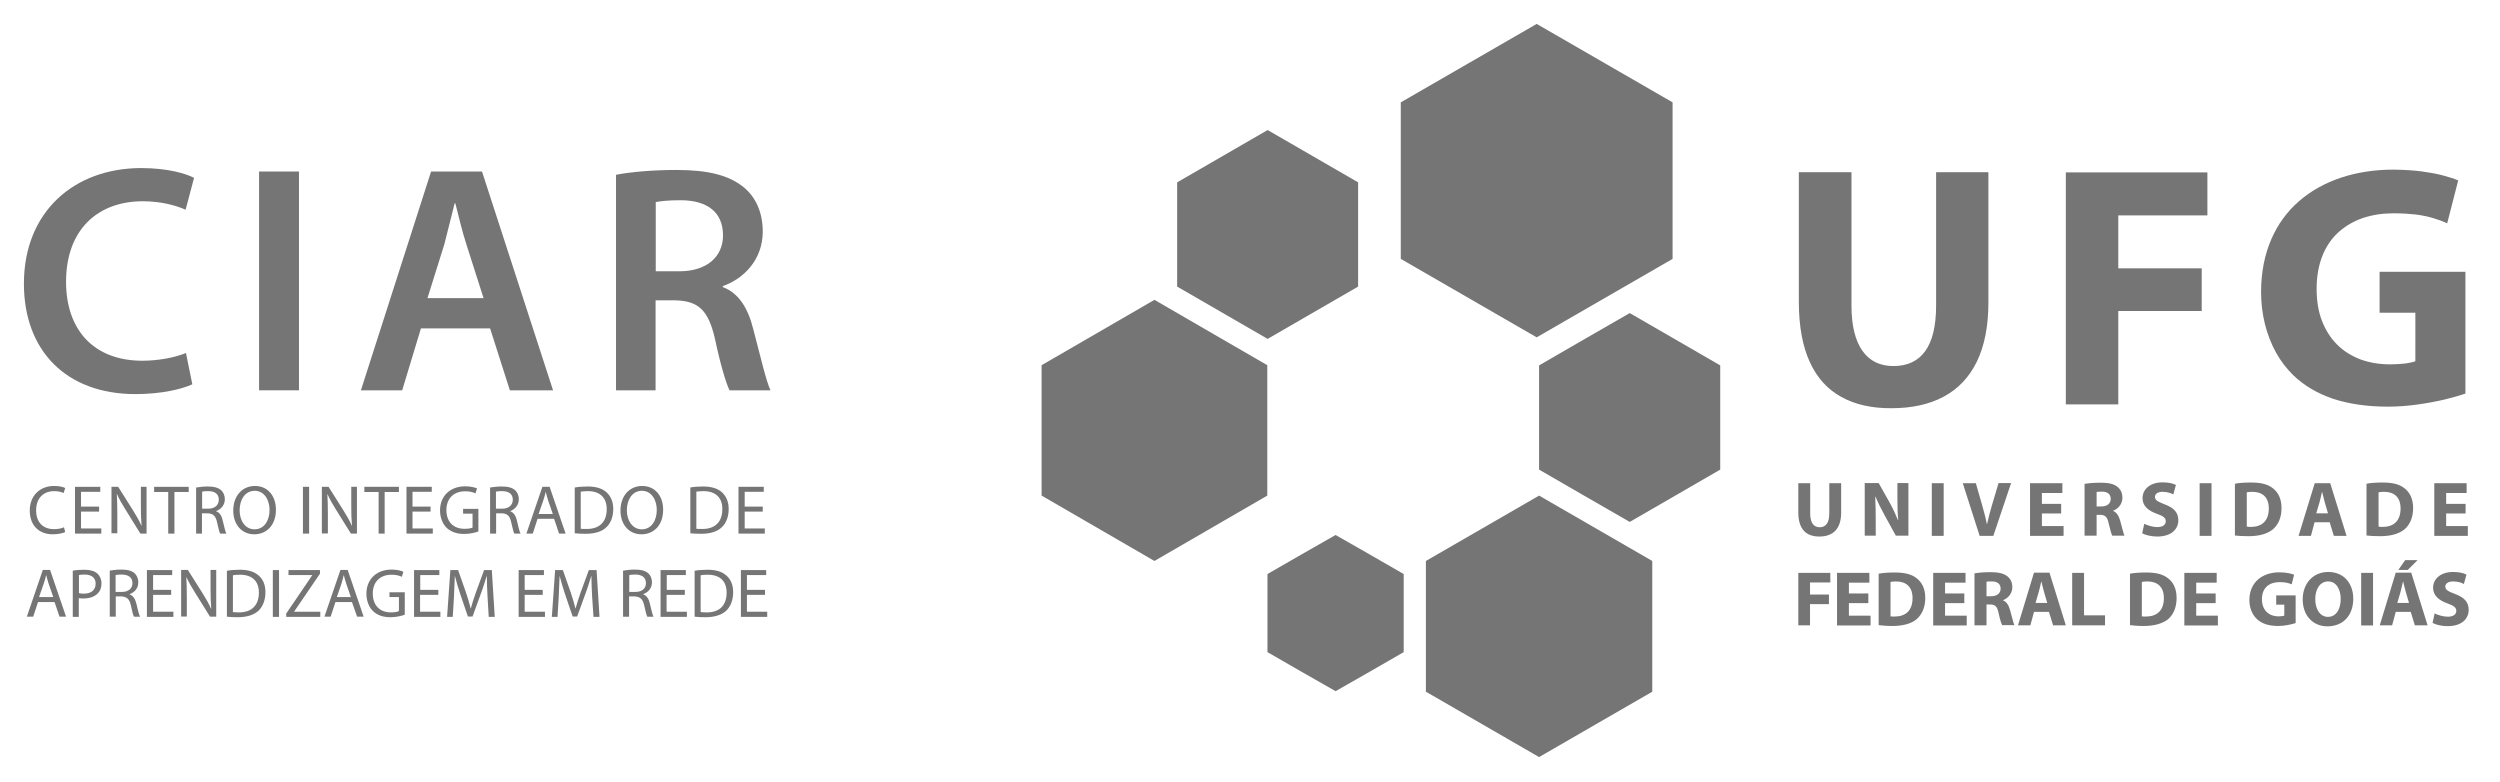 <svg version="1.1" id="Camada_1" xmlns="http://www.w3.org/2000/svg" xmlns:xlink="http://www.w3.org/1999/xlink" x="0px" y="0px"
	 viewBox="0 0 145.33 45.45" style="enable-background:new 0 0 145.33 45.45;" xml:space="preserve">
<style type="text/css">
	.st0{fill:#757575;}
	.st1{fill-rule:evenodd;clip-rule:evenodd;fill:#757575;}
</style>
<g>
	<g>
		<g>
			<path class="st0" d="M11.18,22.34c-0.55,0.26-1.75,0.57-3.3,0.57c-4.04,0-6.49-2.53-6.49-6.42c0-4.19,2.93-6.72,6.82-6.72
				c1.53,0,2.6,0.32,3.07,0.57l-0.49,1.85c-0.6-0.26-1.45-0.49-2.49-0.49c-2.59,0-4.46,1.62-4.46,4.68c0,2.81,1.62,4.59,4.44,4.59
				c0.93,0,1.91-0.19,2.53-0.45L11.18,22.34z"/>
			<path class="st0" d="M17.38,9.97v12.72h-2.32V9.97H17.38z"/>
			<path class="st0" d="M24.47,19.09l-1.09,3.6h-2.4l4.08-12.72h2.96l4.13,12.72h-2.51l-1.15-3.6H24.47z M28.11,17.33l-1-3.13
				c-0.25-0.77-0.45-1.64-0.64-2.38h-0.04c-0.19,0.74-0.4,1.62-0.6,2.38l-0.98,3.13H28.11z"/>
			<path class="st0" d="M35.81,10.16c0.89-0.17,2.17-0.28,3.51-0.28c1.83,0,3.06,0.3,3.93,1.02c0.7,0.58,1.09,1.47,1.09,2.56
				c0,1.64-1.11,2.75-2.32,3.17v0.06c0.92,0.34,1.47,1.23,1.77,2.45c0.42,1.59,0.76,3.06,1,3.55h-2.38c-0.19-0.38-0.51-1.41-0.85-3
				c-0.38-1.66-0.96-2.19-2.28-2.23h-1.17v5.23h-2.3V10.16z M38.12,15.77h1.38c1.57,0,2.53-0.83,2.53-2.09
				c0-1.38-0.96-2.04-2.47-2.04c-0.74,0-1.21,0.06-1.44,0.11V15.77z"/>
		</g>
		<g>
			<g>
				<path class="st0" d="M3.79,30.93c-0.13,0.06-0.39,0.13-0.72,0.13c-0.77,0-1.34-0.48-1.34-1.38c0-0.86,0.58-1.43,1.42-1.43
					c0.33,0,0.55,0.07,0.64,0.12l-0.09,0.29c-0.13-0.06-0.32-0.11-0.54-0.11c-0.64,0-1.06,0.41-1.06,1.12
					c0,0.67,0.38,1.09,1.04,1.09c0.22,0,0.44-0.04,0.58-0.11L3.79,30.93z"/>
				<path class="st0" d="M5.77,29.74H4.71v0.98h1.18v0.3H4.36V28.3h1.47v0.29H4.71v0.86h1.05V29.74z"/>
				<path class="st0" d="M6.48,31.02V28.3h0.39l0.87,1.38c0.2,0.32,0.36,0.6,0.48,0.88l0.01,0c-0.03-0.36-0.04-0.69-0.04-1.12V28.3
					h0.33v2.72H8.16L7.3,29.63c-0.19-0.3-0.37-0.61-0.5-0.91l-0.01,0c0.02,0.34,0.03,0.67,0.03,1.12v1.16H6.48z"/>
				<path class="st0" d="M9.78,28.6H8.96v-0.3h2.01v0.3h-0.83v2.42H9.78V28.6z"/>
				<path class="st0" d="M11.4,28.34c0.18-0.03,0.43-0.06,0.67-0.06c0.38,0,0.62,0.07,0.79,0.22c0.13,0.12,0.21,0.31,0.21,0.52
					c0,0.35-0.23,0.59-0.51,0.69v0.01c0.21,0.07,0.33,0.27,0.39,0.55c0.09,0.38,0.15,0.64,0.21,0.75h-0.36
					c-0.05-0.08-0.1-0.31-0.18-0.65c-0.08-0.38-0.23-0.52-0.55-0.53h-0.33v1.18H11.4V28.34z M11.75,29.57h0.36
					c0.38,0,0.61-0.21,0.61-0.52c0-0.35-0.25-0.5-0.62-0.5c-0.17,0-0.29,0.01-0.35,0.03V29.57z"/>
				<path class="st0" d="M16.04,29.63c0,0.93-0.57,1.43-1.26,1.43c-0.72,0-1.22-0.56-1.22-1.38c0-0.86,0.53-1.43,1.26-1.43
					C15.56,28.25,16.04,28.82,16.04,29.63z M13.93,29.67c0,0.58,0.31,1.1,0.87,1.1c0.56,0,0.87-0.51,0.87-1.13
					c0-0.54-0.28-1.11-0.87-1.11C14.22,28.54,13.93,29.08,13.93,29.67z"/>
				<path class="st0" d="M17.97,28.3v2.72h-0.36V28.3H17.97z"/>
				<path class="st0" d="M18.71,31.02V28.3h0.39l0.87,1.38c0.2,0.32,0.36,0.6,0.48,0.88l0.01,0c-0.03-0.36-0.04-0.69-0.04-1.12V28.3
					h0.33v2.72H20.4l-0.86-1.38c-0.19-0.3-0.37-0.61-0.5-0.91l-0.01,0c0.02,0.34,0.03,0.67,0.03,1.12v1.16H18.71z"/>
				<path class="st0" d="M22.01,28.6h-0.83v-0.3h2.01v0.3h-0.83v2.42h-0.35V28.6z"/>
				<path class="st0" d="M25.03,29.74h-1.05v0.98h1.18v0.3h-1.53V28.3h1.47v0.29h-1.12v0.86h1.05V29.74z"/>
				<path class="st0" d="M27.82,30.89c-0.16,0.06-0.47,0.15-0.84,0.15c-0.41,0-0.75-0.11-1.02-0.36c-0.23-0.23-0.38-0.59-0.38-1.01
					c0-0.81,0.56-1.4,1.47-1.4c0.31,0,0.56,0.07,0.68,0.12l-0.09,0.29c-0.15-0.07-0.33-0.12-0.6-0.12c-0.66,0-1.09,0.41-1.09,1.09
					c0,0.69,0.41,1.09,1.05,1.09c0.23,0,0.39-0.03,0.47-0.07v-0.81h-0.55v-0.28h0.89V30.89z"/>
				<path class="st0" d="M28.49,28.34c0.18-0.03,0.44-0.06,0.67-0.06c0.38,0,0.62,0.07,0.79,0.22c0.13,0.12,0.21,0.31,0.21,0.52
					c0,0.35-0.23,0.59-0.5,0.69v0.01c0.2,0.07,0.33,0.27,0.39,0.55c0.09,0.38,0.15,0.64,0.21,0.75h-0.36
					c-0.05-0.08-0.1-0.31-0.18-0.65c-0.08-0.38-0.23-0.52-0.55-0.53h-0.33v1.18h-0.35V28.34z M28.84,29.57h0.36
					c0.38,0,0.61-0.21,0.61-0.52c0-0.35-0.25-0.5-0.63-0.5c-0.17,0-0.29,0.01-0.35,0.03V29.57z"/>
				<path class="st0" d="M31.25,30.16l-0.28,0.86H30.6l0.93-2.72h0.42l0.93,2.72H32.5l-0.29-0.86H31.25z M32.14,29.89l-0.27-0.78
					c-0.06-0.18-0.1-0.34-0.14-0.5h-0.01c-0.04,0.16-0.08,0.33-0.14,0.49l-0.27,0.78H32.14z"/>
				<path class="st0" d="M33.41,28.34c0.22-0.04,0.47-0.06,0.75-0.06c0.5,0,0.86,0.12,1.1,0.34c0.24,0.22,0.39,0.54,0.39,0.97
					c0,0.44-0.14,0.81-0.39,1.05c-0.26,0.26-0.68,0.39-1.21,0.39c-0.25,0-0.46-0.01-0.64-0.03V28.34z M33.76,30.74
					c0.09,0.01,0.22,0.01,0.35,0.01c0.75,0,1.16-0.42,1.16-1.15c0-0.64-0.36-1.05-1.1-1.05c-0.18,0-0.32,0.02-0.41,0.03V30.74z"/>
				<path class="st0" d="M38.55,29.63c0,0.93-0.57,1.43-1.26,1.43c-0.72,0-1.22-0.56-1.22-1.38c0-0.86,0.53-1.43,1.26-1.43
					C38.07,28.25,38.55,28.82,38.55,29.63z M36.44,29.67c0,0.58,0.32,1.1,0.87,1.1c0.56,0,0.87-0.51,0.87-1.13
					c0-0.54-0.28-1.11-0.87-1.11C36.73,28.54,36.44,29.08,36.44,29.67z"/>
				<path class="st0" d="M40.12,28.34c0.21-0.04,0.47-0.06,0.75-0.06c0.5,0,0.86,0.12,1.1,0.34c0.24,0.22,0.39,0.54,0.39,0.97
					c0,0.44-0.14,0.81-0.39,1.05c-0.26,0.26-0.68,0.39-1.2,0.39c-0.26,0-0.46-0.01-0.64-0.03V28.34z M40.47,30.74
					c0.09,0.01,0.22,0.01,0.36,0.01c0.75,0,1.16-0.42,1.16-1.15c0.01-0.64-0.36-1.05-1.1-1.05c-0.18,0-0.32,0.02-0.41,0.03V30.74z"
					/>
				<path class="st0" d="M44.34,29.74h-1.05v0.98h1.17v0.3h-1.53V28.3h1.47v0.29h-1.11v0.86h1.05V29.74z"/>
				<path class="st0" d="M2.21,35l-0.28,0.85H1.56l0.93-2.72h0.42l0.93,2.72H3.46L3.17,35H2.21z M3.1,34.72l-0.27-0.78
					c-0.06-0.18-0.1-0.34-0.14-0.5H2.68c-0.04,0.16-0.08,0.33-0.14,0.49l-0.27,0.78H3.1z"/>
				<path class="st0" d="M4.23,33.17c0.17-0.03,0.39-0.05,0.67-0.05c0.35,0,0.6,0.08,0.76,0.22c0.14,0.13,0.24,0.33,0.24,0.57
					c0,0.25-0.07,0.44-0.21,0.58c-0.19,0.2-0.49,0.3-0.83,0.3c-0.1,0-0.2,0-0.28-0.02v1.09H4.23V33.17z M4.59,34.48
					c0.08,0.02,0.17,0.03,0.29,0.03c0.42,0,0.68-0.21,0.68-0.58c0-0.36-0.26-0.53-0.64-0.53c-0.15,0-0.27,0.01-0.33,0.03V34.48z"/>
				<path class="st0" d="M6.38,33.17c0.18-0.03,0.43-0.06,0.67-0.06c0.37,0,0.62,0.07,0.78,0.22c0.13,0.12,0.21,0.31,0.21,0.52
					c0,0.35-0.22,0.59-0.51,0.69v0.01c0.2,0.07,0.33,0.26,0.4,0.55c0.09,0.38,0.15,0.64,0.21,0.75H7.79
					c-0.05-0.08-0.11-0.31-0.18-0.65c-0.08-0.37-0.23-0.51-0.55-0.53H6.73v1.18H6.38V33.17z M6.73,34.41h0.36
					c0.37,0,0.61-0.2,0.61-0.51c0-0.35-0.26-0.5-0.63-0.5c-0.17,0-0.29,0.01-0.35,0.03V34.41z"/>
				<path class="st0" d="M9.95,34.58H8.9v0.98h1.18v0.3H8.54v-2.72h1.47v0.29H8.9v0.86h1.05V34.58z"/>
				<path class="st0" d="M10.53,35.85v-2.72h0.39l0.87,1.38c0.2,0.32,0.36,0.6,0.48,0.88l0.01,0c-0.03-0.36-0.04-0.69-0.04-1.12
					v-1.14h0.33v2.72h-0.36l-0.86-1.38c-0.19-0.3-0.37-0.61-0.51-0.91l-0.01,0c0.02,0.34,0.03,0.67,0.03,1.12v1.16H10.53z"/>
				<path class="st0" d="M13.19,33.18c0.21-0.04,0.47-0.06,0.75-0.06c0.5,0,0.86,0.12,1.1,0.34c0.25,0.22,0.39,0.53,0.39,0.97
					c0,0.44-0.14,0.81-0.39,1.06c-0.26,0.25-0.68,0.39-1.21,0.39c-0.26,0-0.46-0.01-0.64-0.03V33.18z M13.53,35.58
					c0.09,0.01,0.22,0.02,0.36,0.02c0.75,0,1.16-0.42,1.16-1.15c0-0.64-0.36-1.04-1.1-1.04c-0.18,0-0.32,0.01-0.41,0.03V35.58z"/>
				<path class="st0" d="M16.22,33.14v2.72h-0.36v-2.72H16.22z"/>
				<path class="st0" d="M16.65,35.65l1.5-2.21v-0.01h-1.38v-0.29h1.83v0.21l-1.5,2.2v0.01h1.52v0.3h-1.98V35.65z"/>
				<path class="st0" d="M19.5,35l-0.28,0.85h-0.36l0.93-2.72h0.42l0.93,2.72h-0.38L20.46,35H19.5z M20.4,34.72l-0.27-0.78
					c-0.06-0.18-0.1-0.34-0.14-0.5h-0.01c-0.04,0.16-0.08,0.33-0.13,0.49l-0.27,0.78H20.4z"/>
				<path class="st0" d="M23.54,35.73c-0.16,0.06-0.47,0.15-0.84,0.15c-0.41,0-0.75-0.1-1.02-0.36c-0.23-0.22-0.38-0.59-0.38-1.01
					c0-0.81,0.56-1.4,1.47-1.4c0.32,0,0.56,0.07,0.68,0.13l-0.09,0.29c-0.15-0.07-0.33-0.12-0.6-0.12c-0.66,0-1.09,0.41-1.09,1.09
					c0,0.69,0.41,1.1,1.05,1.1c0.23,0,0.39-0.03,0.47-0.08v-0.81h-0.55v-0.28h0.89V35.73z"/>
				<path class="st0" d="M25.47,34.58h-1.05v0.98h1.18v0.3h-1.53v-2.72h1.47v0.29h-1.11v0.86h1.05V34.58z"/>
				<path class="st0" d="M28.34,34.66c-0.02-0.38-0.04-0.84-0.04-1.17h-0.01c-0.1,0.31-0.2,0.66-0.34,1.03l-0.48,1.32H27.2
					l-0.44-1.29c-0.13-0.39-0.23-0.73-0.31-1.05h-0.01c-0.01,0.34-0.03,0.79-0.05,1.2l-0.07,1.16h-0.33l0.19-2.72h0.45l0.46,1.31
					c0.11,0.33,0.2,0.63,0.27,0.92h0.01c0.07-0.27,0.17-0.57,0.29-0.92l0.48-1.31h0.45l0.17,2.72h-0.35L28.34,34.66z"/>
				<path class="st0" d="M31.55,34.58H30.5v0.98h1.18v0.3h-1.53v-2.72h1.47v0.29H30.5v0.86h1.05V34.58z"/>
				<path class="st0" d="M34.42,34.66c-0.02-0.38-0.04-0.84-0.04-1.17h-0.01c-0.1,0.31-0.2,0.66-0.34,1.03l-0.48,1.32h-0.26
					l-0.44-1.29c-0.13-0.39-0.23-0.73-0.31-1.05h-0.01c-0.01,0.34-0.03,0.79-0.05,1.2l-0.07,1.16h-0.33l0.19-2.72h0.45l0.46,1.31
					c0.11,0.33,0.2,0.63,0.27,0.92h0.01c0.07-0.27,0.17-0.57,0.29-0.92l0.48-1.31h0.45l0.17,2.72h-0.35L34.42,34.66z"/>
				<path class="st0" d="M36.23,33.17c0.18-0.03,0.44-0.06,0.67-0.06c0.37,0,0.62,0.07,0.79,0.22c0.13,0.12,0.21,0.31,0.21,0.52
					c0,0.35-0.23,0.59-0.51,0.69v0.01c0.2,0.07,0.33,0.26,0.39,0.55c0.09,0.38,0.15,0.64,0.21,0.75h-0.36
					c-0.05-0.08-0.1-0.31-0.18-0.65c-0.08-0.37-0.23-0.51-0.55-0.53h-0.33v1.18h-0.35V33.17z M36.58,34.41h0.36
					c0.38,0,0.61-0.2,0.61-0.51c0-0.35-0.25-0.5-0.62-0.5c-0.17,0-0.29,0.01-0.35,0.03V34.41z"/>
				<path class="st0" d="M39.8,34.58h-1.05v0.98h1.18v0.3H38.4v-2.72h1.47v0.29h-1.11v0.86h1.05V34.58z"/>
				<path class="st0" d="M40.38,33.18c0.21-0.04,0.47-0.06,0.75-0.06c0.5,0,0.86,0.12,1.1,0.34c0.25,0.22,0.39,0.53,0.39,0.97
					c0,0.44-0.14,0.81-0.39,1.06c-0.26,0.25-0.68,0.39-1.21,0.39c-0.25,0-0.46-0.01-0.64-0.03V33.18z M40.73,35.58
					c0.09,0.01,0.22,0.02,0.36,0.02c0.75,0,1.15-0.42,1.15-1.15c0-0.64-0.36-1.04-1.1-1.04c-0.18,0-0.32,0.01-0.41,0.03V35.58z"/>
				<path class="st0" d="M44.47,34.58h-1.05v0.98h1.18v0.3h-1.53v-2.72h1.47v0.29h-1.12v0.86h1.05V34.58z"/>
			</g>
		</g>
	</g>
	<path class="st1" d="M67.11,17.43l3.28,1.9l3.28,1.9v3.79v3.79l-3.28,1.9l-3.28,1.9l-3.28-1.9l-3.28-1.9v-3.79v-3.79l3.28-1.9
		L67.11,17.43L67.11,17.43z M73.69,7.56l-2.63,1.52l-2.63,1.52v3.03v3.03l2.63,1.52l2.63,1.52l2.63-1.52l2.63-1.52v-3.03V10.6
		l-2.63-1.52L73.69,7.56L73.69,7.56z M77.64,31.1l1.98,1.13l1.98,1.14v2.27v2.27l-1.98,1.14l-1.98,1.13l-1.98-1.13l-1.98-1.14v-2.27
		v-2.27l1.98-1.14L77.64,31.1L77.64,31.1z M94.74,18.2l2.63,1.52l2.63,1.52v3.03v3.03l-2.63,1.52l-2.63,1.52l-2.64-1.52l-2.63-1.52
		v-3.03v-3.03l2.63-1.52L94.74,18.2L94.74,18.2z M89.33,1.39l-3.95,2.28l-3.95,2.28v4.55v4.55l3.95,2.28l3.95,2.28l3.95-2.28
		l3.95-2.28V10.5V5.95l-3.95-2.28L89.33,1.39L89.33,1.39z M89.47,28.81l-3.29,1.9l-3.29,1.9v3.8v3.8l3.29,1.9l3.29,1.9l3.29-1.9
		l3.29-1.9v-3.8v-3.8l-3.29-1.9L89.47,28.81z"/>
	<path class="st0" d="M104.57,10.01v7.53c0,1.43,0.22,2.6,0.64,3.51c0.42,0.92,1.03,1.59,1.84,2.03c0.8,0.44,1.77,0.66,2.91,0.65
		c1.18,0,2.19-0.22,3.03-0.67c0.84-0.45,1.48-1.12,1.93-2.04c0.44-0.91,0.67-2.05,0.67-3.44v-7.57h-3.04v7.75
		c0,1.2-0.22,2.09-0.64,2.66c-0.42,0.58-1.04,0.86-1.84,0.86c-0.78,0-1.38-0.29-1.8-0.88c-0.42-0.59-0.64-1.47-0.64-2.64v-7.75
		H104.57L104.57,10.01z M120.1,23.51h3.04v-5.43h4.85V15.6h-4.85v-3.08h5.18v-2.5h-8.23V23.51L120.1,23.51z M143.36,15.8h-5.03v2.38
		h2.08V21c-0.12,0.05-0.32,0.09-0.57,0.13c-0.26,0.03-0.56,0.05-0.91,0.05c-0.63,0-1.2-0.1-1.72-0.29c-0.52-0.2-0.97-0.48-1.35-0.86
		c-0.38-0.38-0.67-0.84-0.88-1.38c-0.21-0.54-0.31-1.16-0.31-1.87c0-0.73,0.12-1.37,0.34-1.92c0.22-0.55,0.54-1.01,0.94-1.37
		c0.41-0.36,0.88-0.64,1.42-0.82c0.54-0.18,1.13-0.27,1.77-0.27c0.49,0,0.93,0.03,1.3,0.07c0.38,0.05,0.71,0.12,1.01,0.21
		c0.3,0.09,0.57,0.19,0.81,0.3l0.64-2.49c-0.22-0.1-0.51-0.19-0.88-0.29c-0.36-0.1-0.78-0.17-1.27-0.24
		c-0.48-0.06-1.02-0.09-1.6-0.1c-1.11,0-2.14,0.16-3.07,0.47c-0.93,0.31-1.75,0.77-2.44,1.37c-0.69,0.6-1.23,1.34-1.61,2.22
		c-0.38,0.88-0.58,1.88-0.59,3.01c0,0.66,0.07,1.29,0.22,1.89c0.15,0.6,0.36,1.15,0.64,1.66c0.28,0.51,0.63,0.96,1.03,1.35
		c0.62,0.59,1.38,1.04,2.29,1.35c0.91,0.3,1.97,0.46,3.2,0.46c0.6,0,1.19-0.05,1.75-0.13c0.57-0.08,1.09-0.18,1.56-0.29
		c0.48-0.12,0.87-0.23,1.19-0.34V15.8z"/>
	<g>
		<path class="st1" d="M104.54,28.09v1.7c0,0.97,0.45,1.4,1.22,1.4c0.8,0,1.27-0.45,1.27-1.39v-1.71h-0.69v1.76
			c0,0.54-0.2,0.8-0.56,0.8c-0.35,0-0.55-0.27-0.55-0.8v-1.76H104.54L104.54,28.09z M109.04,31.14v-0.92c0-0.5-0.01-0.93-0.03-1.34
			h0.02c0.15,0.36,0.35,0.75,0.53,1.08l0.65,1.18h0.73v-3.06h-0.64v0.89c0,0.46,0.01,0.88,0.05,1.28h-0.01
			c-0.14-0.34-0.32-0.73-0.5-1.05l-0.63-1.12h-0.81v3.06H109.04L109.04,31.14z M112.3,28.09v3.06h0.69v-3.06H112.3L112.3,28.09z
			 M115.88,31.14l1.03-3.06h-0.73l-0.39,1.31c-0.1,0.35-0.2,0.71-0.28,1.08h-0.01c-0.07-0.38-0.17-0.72-0.27-1.09l-0.37-1.29h-0.76
			l0.98,3.06H115.88L115.88,31.14z M119.82,29.29h-1.12v-0.63h1.19v-0.57h-1.88v3.06h1.95v-0.57h-1.26v-0.73h1.12V29.29
			L119.82,29.29z M121.19,31.14h0.69v-1.21h0.2c0.29,0,0.42,0.11,0.5,0.49c0.09,0.38,0.16,0.63,0.21,0.72h0.71
			c-0.06-0.12-0.15-0.52-0.25-0.87c-0.08-0.28-0.2-0.48-0.41-0.57v-0.01c0.26-0.1,0.54-0.36,0.54-0.75c0-0.28-0.1-0.49-0.29-0.64
			c-0.22-0.18-0.53-0.24-0.99-0.24c-0.37,0-0.7,0.03-0.92,0.07V31.14L121.19,31.14z M121.88,28.6c0.05-0.01,0.14-0.02,0.31-0.02
			c0.32,0,0.51,0.14,0.51,0.42c0,0.27-0.2,0.44-0.55,0.44h-0.27V28.6L121.88,28.6z M124.53,31c0.17,0.1,0.52,0.19,0.87,0.19
			c0.84,0,1.23-0.44,1.23-0.95c0-0.44-0.25-0.72-0.79-0.92c-0.4-0.16-0.57-0.24-0.57-0.44c0-0.15,0.15-0.29,0.44-0.29
			c0.29,0,0.52,0.09,0.63,0.15l0.15-0.55c-0.18-0.09-0.43-0.15-0.78-0.15c-0.72,0-1.16,0.4-1.16,0.92c0,0.45,0.33,0.73,0.84,0.91
			c0.37,0.13,0.51,0.24,0.51,0.43c0,0.2-0.17,0.34-0.48,0.34c-0.3,0-0.58-0.1-0.77-0.19L124.53,31L124.53,31z M127.87,28.09v3.06
			h0.69v-3.06H127.87L127.87,28.09z M129.92,31.13c0.17,0.02,0.43,0.04,0.79,0.04c0.6,0,1.09-0.13,1.42-0.4
			c0.29-0.25,0.5-0.65,0.5-1.24c0-0.54-0.2-0.92-0.52-1.16c-0.29-0.22-0.67-0.32-1.26-0.32c-0.34,0-0.68,0.02-0.93,0.07V31.13
			L129.92,31.13z M130.61,28.62c0.06-0.01,0.16-0.03,0.31-0.03c0.6,0,0.97,0.31,0.97,0.97c0,0.73-0.41,1.07-1.04,1.07
			c-0.08,0-0.18,0-0.24-0.02V28.62L130.61,28.62z M135.43,30.36l0.24,0.79h0.74l-0.95-3.06h-0.9l-0.94,3.06h0.72l0.21-0.79H135.43
			L135.43,30.36z M134.65,29.84l0.19-0.65c0.05-0.18,0.1-0.41,0.14-0.59h0.01c0.04,0.18,0.1,0.41,0.15,0.59l0.19,0.65H134.65
			L134.65,29.84z M137.58,31.13c0.17,0.02,0.43,0.04,0.78,0.04c0.6,0,1.09-0.13,1.42-0.4c0.29-0.25,0.5-0.65,0.5-1.24
			c0-0.54-0.2-0.92-0.52-1.16c-0.29-0.22-0.67-0.32-1.26-0.32c-0.34,0-0.68,0.02-0.93,0.07V31.13L137.58,31.13z M138.27,28.62
			c0.06-0.01,0.16-0.03,0.31-0.03c0.6,0,0.97,0.31,0.97,0.97c0,0.73-0.41,1.07-1.04,1.07c-0.08,0-0.18,0-0.24-0.02V28.62
			L138.27,28.62z M143.33,29.29h-1.13v-0.63h1.19v-0.57h-1.88v3.06h1.95v-0.57h-1.26v-0.73h1.13V29.29z"/>
		<path class="st1" d="M104.53,36.35h0.69v-1.23h1.1v-0.56h-1.1v-0.7h1.18V33.3h-1.86V36.35L104.53,36.35z M108.61,34.5h-1.13v-0.63
			h1.19V33.3h-1.88v3.06h1.95v-0.57h-1.26v-0.73h1.13V34.5L108.61,34.5z M109.21,36.34c0.17,0.02,0.43,0.05,0.78,0.05
			c0.6,0,1.1-0.12,1.42-0.39c0.29-0.25,0.51-0.65,0.51-1.24c0-0.55-0.2-0.92-0.52-1.16c-0.29-0.22-0.67-0.32-1.26-0.32
			c-0.35,0-0.68,0.02-0.93,0.07V36.34L109.21,36.34z M109.9,33.83c0.06-0.01,0.16-0.03,0.31-0.03c0.6,0,0.97,0.31,0.97,0.97
			c0,0.73-0.41,1.07-1.04,1.07c-0.08,0-0.18,0-0.24-0.01V33.83L109.9,33.83z M114.19,34.5h-1.12v-0.63h1.19V33.3h-1.88v3.06h1.95
			v-0.57h-1.26v-0.73h1.12V34.5L114.19,34.5z M114.79,36.35h0.69v-1.21h0.2c0.29,0,0.42,0.1,0.5,0.49c0.08,0.38,0.16,0.63,0.21,0.71
			h0.71c-0.06-0.12-0.15-0.52-0.25-0.87c-0.08-0.28-0.19-0.48-0.41-0.57v-0.01c0.26-0.1,0.54-0.36,0.54-0.75
			c0-0.28-0.1-0.49-0.29-0.64c-0.22-0.17-0.53-0.24-0.99-0.24c-0.37,0-0.7,0.03-0.92,0.07V36.35L114.79,36.35z M115.48,33.82
			c0.05-0.02,0.15-0.02,0.31-0.02c0.32,0,0.51,0.14,0.51,0.42c0,0.27-0.21,0.44-0.55,0.44h-0.27V33.82L115.48,33.82z M119.11,35.57
			l0.24,0.78h0.74l-0.95-3.06h-0.9l-0.93,3.06h0.72l0.21-0.78H119.11L119.11,35.57z M118.33,35.05l0.19-0.65
			c0.05-0.18,0.1-0.41,0.14-0.59h0.01c0.05,0.18,0.1,0.41,0.15,0.59l0.19,0.65H118.33L118.33,35.05z M120.46,36.35h1.91v-0.58h-1.22
			V33.3h-0.69V36.35L120.46,36.35z M123.82,36.34c0.17,0.02,0.43,0.05,0.79,0.05c0.6,0,1.09-0.13,1.42-0.39
			c0.29-0.25,0.5-0.65,0.5-1.24c0-0.55-0.2-0.93-0.52-1.16c-0.29-0.22-0.67-0.32-1.26-0.32c-0.34,0-0.68,0.02-0.93,0.07V36.34
			L123.82,36.34z M124.51,33.83c0.06-0.01,0.16-0.03,0.31-0.03c0.6,0,0.97,0.31,0.97,0.97c0,0.73-0.41,1.07-1.04,1.07
			c-0.08,0-0.18,0-0.24-0.01V33.83L124.51,33.83z M128.8,34.5h-1.13v-0.63h1.19V33.3h-1.88v3.06h1.95v-0.57h-1.26v-0.73h1.13V34.5
			L128.8,34.5z M133.46,34.61h-1.14v0.54h0.47v0.64c-0.05,0.02-0.18,0.04-0.33,0.04c-0.57,0-0.97-0.36-0.97-1
			c0-0.67,0.44-0.99,1.02-0.99c0.33,0,0.54,0.05,0.71,0.13l0.14-0.56c-0.15-0.06-0.45-0.14-0.85-0.14c-1,0-1.74,0.58-1.75,1.6
			c0,0.45,0.15,0.84,0.43,1.11c0.28,0.27,0.69,0.41,1.24,0.41c0.4,0,0.81-0.1,1.02-0.17V34.61L133.46,34.61z M135.3,36.41
			c0.89,0,1.5-0.61,1.5-1.61c0-0.84-0.51-1.55-1.45-1.55c-0.9,0-1.49,0.68-1.49,1.6C133.86,35.72,134.4,36.41,135.3,36.41
			L135.3,36.41L135.3,36.41z M135.33,35.86c-0.46,0-0.74-0.45-0.74-1.03c0-0.57,0.27-1.03,0.75-1.03c0.48,0,0.73,0.47,0.73,1.02
			C136.07,35.42,135.8,35.86,135.33,35.86L135.33,35.86L135.33,35.86z M137.26,33.3v3.06h0.69V33.3H137.26L137.26,33.3z
			 M140.14,35.57l0.24,0.78h0.74l-0.95-3.06h-0.9l-0.93,3.06h0.72l0.21-0.78H140.14L140.14,35.57z M139.36,35.05l0.19-0.65
			c0.04-0.18,0.1-0.41,0.14-0.59h0.01c0.04,0.18,0.1,0.41,0.15,0.59l0.19,0.65H139.36L139.36,35.05z M139.82,32.56l-0.4,0.57h0.55
			l0.57-0.57H139.82L139.82,32.56z M141.41,36.21c0.17,0.1,0.52,0.19,0.87,0.19c0.84,0,1.23-0.44,1.23-0.95
			c0-0.44-0.25-0.72-0.79-0.92c-0.4-0.15-0.57-0.24-0.57-0.44c0-0.15,0.15-0.29,0.45-0.29c0.29,0,0.52,0.08,0.63,0.15l0.15-0.55
			c-0.18-0.09-0.43-0.15-0.78-0.15c-0.72,0-1.16,0.4-1.16,0.92c0,0.45,0.34,0.73,0.84,0.91c0.37,0.13,0.51,0.24,0.51,0.43
			c0,0.2-0.17,0.34-0.49,0.34c-0.29,0-0.58-0.1-0.77-0.19L141.41,36.21z"/>
	</g>
</g>
</svg>
